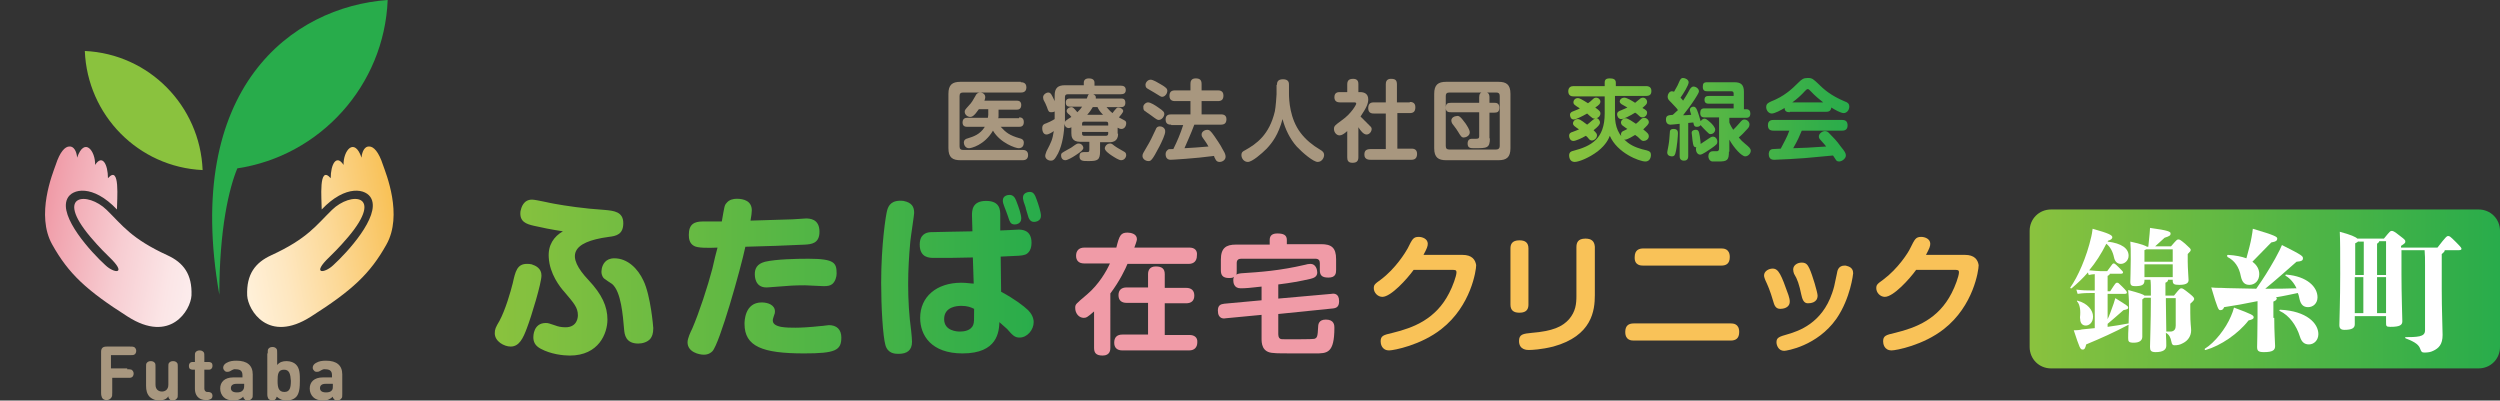<?xml version="1.0" encoding="utf-8"?>
<!-- Generator: Adobe Illustrator 28.1.0, SVG Export Plug-In . SVG Version: 6.00 Build 0)  -->
<svg version="1.1" id="レイヤー_1" xmlns="http://www.w3.org/2000/svg" xmlns:xlink="http://www.w3.org/1999/xlink" x="0px"
	 y="0px" viewBox="0 0 583.6 93.5" style="enable-background:new 0 0 583.6 93.5;" xml:space="preserve">
<rect x="0" y="0" width="583.6" height="93.5" fill="#333333" stroke="none"/>
<style type="text/css">
	.st0{fill:url(#SVGID_00000143581493212267220120000008743839323666351502_);}
	.st1{fill:#F09BA7;}
	.st2{fill:#F9C258;}
	.st3{fill:#A8977F;}
	.st4{fill:url(#SVGID_00000013188314152315137130000004758511705009246101_);}
	.st5{fill:#8AC23E;}
	.st6{fill:#28AC4B;}
	
		.st7{clip-path:url(#SVGID_00000152980505056252024150000010736852848737130130_);fill:url(#SVGID_00000041264946461068233950000009534803917329271714_);}
	
		.st8{clip-path:url(#SVGID_00000090266495490120738780000011726321538336589220_);fill:url(#SVGID_00000160189215645794077860000010753052976406803092_);}
	.st9{fill:url(#SVGID_00000041281069683869327410000011077702300532547968_);}
	.st10{display:none;}
	.st11{display:inline;fill:#FFFFFF;stroke:#FFFFFF;stroke-miterlimit:10;}
	.st12{fill:#FFFFFF;}
</style>
<linearGradient id="SVGID_00000183929764342563023830000015278792339853362057_" gradientUnits="userSpaceOnUse" x1="115.533" y1="63.912" x2="243.024" y2="63.912">
	<stop  offset="0" style="stop-color:#8AC23E"/>
	<stop  offset="1" style="stop-color:#28AC4B"/>
</linearGradient>
<path style="fill:url(#SVGID_00000183929764342563023830000015278792339853362057_);" d="M126.4,64.3c0,1.8-2.3,9.4-3.4,12.3
	c-0.9,2.4-1.8,4.3-3.8,4.3c-1.5,0-3.7-1.2-3.7-3.1c0-0.9,0.2-1.4,1.1-2.9c1.4-2.6,2.6-6.8,3.1-8.8c0.6-2.7,1-4.5,3.3-4.5
	c0.3,0,0.7,0,1.1,0.1C125,62,126.4,62.6,126.4,64.3 M150.2,65.5c-1.3-2.8-3.7-5.2-6.8-5.2c-2.1,0-2.7,1.5-2.9,2.3
	c0,0.2-0.1,0.5-0.1,0.8c0,0.9,0.4,1.4,0.6,1.6c0.2,0.2,1.6,1.1,1.9,1.3c2.1,1.8,2.5,7.3,2.8,10.7c0.1,1,0.3,3.2,3.3,3.2
	c0.9,0,2.1-0.3,2.8-1.1c0.4-0.5,0.7-1.2,0.7-2.5C152.5,76.4,151.9,69,150.2,65.5 M142.1,55.3c1.8-0.2,3.4-0.6,3.4-3.2
	c0-2.7-2.2-2.9-4.4-3.1c-4.8-0.3-9.3-1-11.5-1.4c-0.8-0.1-4.5-1-5.4-1c-2,0-2.5,1.8-2.7,2.7c-0.3,2.5,1.4,3,3.1,3.4
	c1.7,0.4,4.2,0.9,6.8,1.3c-2.1,1.2-3.5,3.2-3.3,6.1c0.2,3.8,2.6,6.9,3.7,8.1c2.2,2.6,3.1,3.6,3.1,5.4c0,0.4-0.1,2.8-2.9,2.8
	c-1,0-1.8-0.2-2.3-0.4c-1.5-0.5-1.7-0.6-2.3-0.6c-2.9,0-2.9,3.1-2.9,3.3c0,1.1,0.4,2,1.7,2.7c2.4,1.3,5.3,1.6,6.8,1.6
	c6.8,0,8.8-5.2,8.8-8.4c0-3.1-1.3-5.9-4.4-9.2C132.1,59.8,133.2,56.5,142.1,55.3 M169.6,47.4c0.6-0.8,1.6-1,2.4-1
	c1.6,0,3.5,0.5,3.5,2.7c0,0.6-0.1,1.2-0.3,2.4c3.3-0.1,7.2-0.2,9.8-0.3c0.5,0,2.7-0.2,3.1-0.2c0.8,0,3.2,0,3.2,3.1
	c0,2.8-2,2.9-3.3,3c-4.2,0.2-9.4,0.4-14,0.5c-1.1,5.2-6,22.6-7.7,24.4c-0.3,0.3-0.9,0.8-2,0.8c-1.1,0-3.8-0.6-3.8-2.9
	c0-0.9,0.7-2.4,1.1-3.2c1.6-3.7,3.6-9.8,4.7-14c0.4-1.8,0.9-3.9,1.2-4.9c-2.3,0.1-4.7,0.1-5.5-0.4c-1.1-0.6-1.2-1.8-1.2-2.6
	c0-2.5,1.3-3.1,3.3-3.1h4.4C169.1,48.3,169.1,47.9,169.6,47.4 M187.7,82.5c-9.7,0-13.9-1.6-13.9-6.9c0-0.5,0-5,4-5
	c1.5,0,3.1,0.6,3.1,2.1c0,0.4-0.1,0.7-0.2,0.9c-0.2,0.7-0.3,0.8-0.3,1.2c0,0.7,0.5,1.2,1.9,1.5c1.1,0.2,2.5,0.2,3.4,0.2
	c1.1,0,3.3-0.1,6-0.4c0.5,0,1.4-0.2,1.8-0.2c1.8,0,2.9,1,2.9,2.9C196.4,81.8,195,82.5,187.7,82.5 M194.3,66.3
	c-0.5,0.4-1.1,0.5-2,0.5c-0.7,0-3.8-0.2-4.4-0.2c-2.6,0-3.7,0.1-7.5,0.4c-0.2,0-0.9,0.1-1.5,0.1c-2.7,0-2.7-2.7-2.7-3.1
	c0-1.3,0.5-2.4,2.4-2.9c2.6-0.6,7.3-0.7,10.1-0.7c6.2,0,6.6,1,6.6,3.5C195.3,64.6,195,65.7,194.3,66.3 M213.4,49.7
	c0,0.5-0.8,5.6-0.9,6.7c-0.3,3.3-0.5,6.6-0.5,9.9c0,3.6,0.2,7.3,0.7,10.9c0.1,0.9,0.2,2.1,0.2,2.6c0,2-1.2,2.8-3.1,2.8
	c-0.8,0-2.5,0-3.1-2c-0.6-2.1-1-8.8-1-14.6c0-8.9,1.1-15.9,1.4-16.9c0.3-1.1,1-2.5,3.8-2.2C212.9,47.3,213.4,48.3,213.4,49.7
	 M226.9,50.3c0-1.1,0-3.4,3.3-3.4c3.3,0,3.3,2.2,3.3,3.4l0,3.5c0.7,0,4-0.2,4.2-0.2c0.8,0,3.1,0,3.1,3.1c0,2-1.1,2.7-1.7,2.8
	c-0.7,0.2-0.9,0.2-5.5,0.4l0.1,8.2c3.3,1.8,5.1,3.2,6.3,4.3c0.8,0.8,1.3,1.8,1.3,2.8c0,1.8-1.5,3.6-3.3,3.6c-1.1,0-1.6-0.5-2.9-2
	c-0.2-0.2-1.6-1.4-1.8-1.6c-0.1,2.2-0.4,7.3-8.6,7.3c-7.3,0-9.9-4.2-9.9-8.3c0-4.9,3.8-8.2,9.6-8.2c1.3,0,2.2,0.2,2.9,0.2l-0.2-6.1
	c-2.8,0.1-6.3,0.1-9.1,0.1c-1,0-3.3,0-3.3-3.1c0-2.4,1.5-2.8,2.4-2.9c0.5,0,8.1-0.2,9.9-0.2L226.9,50.3z M224.4,71.4
	c-1,0-4,0.2-4,3.1c0,2.8,3.1,2.9,3.7,2.9c0.9,0,2.6-0.2,3.1-1.6c0.2-0.6,0.2-0.9,0.2-3.7C226.6,71.7,225.8,71.4,224.4,71.4
	 M234.2,47.5c-0.1-0.3-0.1-0.6-0.1-0.7c0-1.1,1.1-1.3,1.6-1.3c0.7,0,1.2,0.5,1.5,1.3c0.7,1.8,1.2,3.3,1.2,4.2c0,1.3-1.3,1.4-1.5,1.4
	c-0.6,0-1-0.2-1.3-1c-0.1-0.3-0.6-1.8-0.7-2C234.8,49.1,234.3,47.9,234.2,47.5 M238.9,46.8c-0.1-0.3-0.1-0.6-0.1-0.7
	c0-1.1,1.2-1.3,1.6-1.3c0.9,0,1.2,0.7,1.6,1.8c0.4,1.1,1,2.9,1,3.8c0,1.3-1.4,1.4-1.6,1.4c-0.4,0-0.9-0.1-1.3-1
	c-0.1-0.3-0.5-1.7-0.6-2C239.5,48.4,238.9,47.1,238.9,46.8"/>
<g>
	<g>
		<path class="st1" d="M277.7,57.8h-12.9c0.6-1.6,0.6-1.8,0.6-2c0-1.2-1.4-1.5-2.2-1.5c-1.6,0-1.9,0.7-2.6,3.5h-7.5
			c-1.2,0-1.9,0.7-1.9,1.9c0,1.1,0.6,1.8,1.9,1.8h6c-0.8,1.8-2.6,4.9-5.3,7.2c-2.7,2.3-2.8,2.3-2.8,3.2c0,1.3,0.9,2.3,2,2.3
			c0.6,0,0.9-0.2,2.4-1.5v8.5c0,1.1,0.4,1.8,2,1.8c1.8,0,1.8-1.4,1.8-1.8V68.5c2.2-2.9,3.6-5.9,4-6.9h14.3c1.2,0,1.9-0.7,1.9-1.9
			C279.6,58.4,278.8,57.8,277.7,57.8z"/>
		<path class="st1" d="M277.7,78.2h-5.8v-7.4h5c1.2,0,1.9-0.6,1.9-1.8c0-1.2-0.7-1.8-1.9-1.8h-5V64c0-1.3-0.7-1.8-2.1-1.8
			c-1.4,0-1.8,0.9-1.8,1.8v3.1h-5c-1.2,0-1.9,0.6-1.9,1.8c0,1.3,0.8,1.8,1.9,1.8h5v7.4h-6c-1.2,0-1.9,0.6-1.9,1.9
			c0,1.2,0.7,1.8,1.9,1.8h15.6c1.2,0,1.9-0.7,1.9-1.9C279.6,78.7,278.7,78.2,277.7,78.2z"/>
		<path class="st1" d="M311.2,72c0.8-0.1,1.4-0.4,1.4-1.7c0-1.9-1.3-1.8-1.8-1.7l-12.4,1.1v-3.3c3.2-0.4,4.8-0.7,7.5-1.3
			c0.8-0.2,1.6-0.5,1.6-1.5c0-0.6-0.3-2-1.6-2c-0.4,0-0.9,0.1-1.2,0.2c-6,1.4-10.4,1.7-15,2c-0.2,0-0.7,0.1-1.1,0.3
			c0.1-0.2,0.1-0.4,0.1-1v-1.7c0-0.7,0.4-1,1-1h17.4c0.7,0,1,0.4,1,1V63c0,1.2,0.4,1.8,2,1.8c1.7,0,1.8-1,1.8-1.8v-2.5
			c0-2.7-1.1-3.5-3.5-3.5h-8V56c0-1.2-0.9-1.5-2.2-1.5c-1.1,0-1.8,0.4-1.8,1.5v1.1h-7.9c-2.3,0-3.5,0.8-3.5,3.5v2.5
			c0,1.1,0.4,1.8,1.9,1.8c0.7,0,1-0.1,1.2-0.3c-0.2,0.3-0.2,0.6-0.2,0.8c0,0.5,0.1,1.9,1.7,1.9c1.2,0,2.3-0.1,4.9-0.4v3.2l-8.7,0.8
			c-0.9,0.1-1.5,0.4-1.5,1.6c0,2,1.4,1.9,1.8,1.8l8.4-0.8V79c0,1,0,3.3,2.8,3.4c0.8,0.1,1.5,0.1,9.7,0.1c2.8,0,4.5,0,4.5-6
			c0-0.5,0-1.9-2-1.9c-1.7,0-1.8,1.2-1.8,1.8c-0.1,2.1-0.2,2.5-0.9,2.7c-0.3,0.1-4.5,0.1-5.4,0.1c-2.2,0-2.3,0-2.5-0.1
			c-0.2-0.1-0.5-0.3-0.5-1.1v-4.7L311.2,72z"/>
	</g>
	<g>
		<path class="st2" d="M341.4,59.5h-9.1c0.8-1.5,1-2,1-2.6c0-1.1-1.2-1.6-2.1-1.6c-1.3,0-1.5,0.5-2.6,2.7c-0.5,0.9-2.8,4.7-6.3,7.3
			c-1.4,1-1.6,1.2-1.6,2c0,1,0.9,2,2,2c2,0,5.8-4.2,7.3-6.3h8.9c0.8,0,1.1,0,1.1,0.6c0,0.8-0.9,3.3-1.7,4.8
			c-3.1,6.1-8.3,8.1-13.2,9.3c-2.2,0.5-2.8,0.7-2.8,2c0,0.5,0.2,2.1,2,2.1c1,0,7.4-1.2,12.2-5c6.9-5.4,8.1-13.7,8.1-14.9
			C344.4,60.6,343.6,59.5,341.4,59.5z"/>
		<path class="st2" d="M356.8,71.1V58c0-1.4-0.8-1.9-2.1-1.9c-1.8,0-2.1,1-2.1,1.9v13.1c0,1.4,0.8,1.9,2.1,1.9
			C356.5,73,356.8,72,356.8,71.1z"/>
		<path class="st2" d="M370.1,55.7c-1.8,0-2.1,1-2.1,2v11.4c0,1.9-0.2,3.6-1.7,5.4c-1.6,1.8-3.9,2.8-8.7,3.2c-2,0.2-3,0.3-3,1.9
			c0,2.1,1.9,2.1,2.3,2.1c0.7,0,2.9-0.1,5.7-0.8c9.1-2.5,9.7-8.5,9.7-12V57.6C372.2,56.2,371.4,55.7,370.1,55.7z"/>
		<path class="st2" d="M383.6,62h18.2c1.1,0,2-0.4,2-2c0-2-1.5-2-2-2h-18.2c-0.9,0-2,0.3-2,2C381.5,62,383.1,62,383.6,62z"/>
		<path class="st2" d="M404,75.5h-22.6c-1.2,0-2,0.5-2,2c0,2,1.5,2,2,2H404c1.2,0,2-0.5,2-2C406,75.5,404.5,75.5,404,75.5z"/>
		<path class="st2" d="M420.5,68.8c0.2,0.9,0.5,2,1.5,2c0.6,0,2.3-0.1,2.3-1.8c0-0.7-1.2-4.8-1.9-6.3c-0.4-0.8-0.7-1.4-1.8-1.4
			c-1,0-2,0.6-2,1.6c0,0.4,0.1,0.7,0.2,1C419.6,65.2,420,66.4,420.5,68.8z"/>
		<path class="st2" d="M431.2,62.1c-0.2-0.1-0.4-0.1-0.6-0.1c-1.4,0-1.7,1.1-1.8,1.9c-0.6,3-0.7,3.3-1.1,4.5
			c-2.4,7.1-7.9,8.9-10.3,9.6c-2.1,0.6-2.7,0.8-2.7,1.9c0,0.6,0.4,2,1.8,2c0.5,0,7.7-1.1,12.2-7.5c3.3-4.8,3.9-10.5,3.9-10.6
			C432.6,63.2,432.4,62.4,431.2,62.1z"/>
		<path class="st2" d="M417.8,70.4c0-0.5-0.1-0.8-0.3-1.5c-1.7-4.8-2.3-6.2-3.7-6.2c-0.9,0-2,0.6-2,1.6c0,0.4,0.2,0.8,0.3,1.1
			c0.6,1.3,1.1,2.4,1.8,4.8c0.3,1.1,0.6,1.9,1.7,1.9C416.2,72.1,417.8,71.9,417.8,70.4z"/>
		<path class="st2" d="M458.7,59.5h-9.1c0.8-1.5,1-2,1-2.6c0-1.1-1.2-1.6-2.1-1.6c-1.3,0-1.5,0.5-2.6,2.7c-0.4,0.9-2.8,4.7-6.3,7.3
			c-1.4,1-1.6,1.2-1.6,2c0,1,0.9,2,2,2c2,0,5.8-4.2,7.3-6.3h8.9c0.8,0,1.1,0,1.1,0.6c0,0.8-0.9,3.3-1.7,4.8
			c-3.1,6.1-8.3,8.1-13.2,9.3c-2.2,0.5-2.8,0.7-2.8,2c0,0.5,0.2,2.1,2,2.1c1,0,7.4-1.2,12.2-5c6.9-5.4,8.1-13.7,8.1-14.9
			C461.7,60.6,460.9,59.5,458.7,59.5z"/>
	</g>
</g>
<g>
	<g>
		<path class="st3" d="M238.3,19.2c0.3,0,1.3,0,1.3,1.2c0,1.2-1,1.2-1.3,1.2h-13.5c-0.5,0-0.8,0.2-0.8,0.8v11.8
			c0,0.6,0.3,0.8,0.8,0.8h13.9c0.3,0,1.3,0,1.3,1.2c0,1.2-1,1.2-1.3,1.2h-14.5c-1.8,0-2.8-0.6-2.8-2.8V21.9c0-2.1,0.9-2.8,2.8-2.8
			H238.3z M237.9,27.4c0.3,0,1.1,0,1.1,1.1c0,1.1-0.8,1.1-1.1,1.1h-4.3c1.2,1.3,2,2,4.5,2.7c0.4,0.1,0.9,0.3,0.9,1
			c0,0.5-0.2,1.3-1.2,1.3c-0.7,0-4.3-1.2-6-4.1c-2,3.4-5.1,4.1-5.6,4.1c-0.9,0-1.2-0.9-1.2-1.3c0-0.7,0.5-0.9,0.9-1
			c1.3-0.4,2.9-0.9,4-2.7h-4.1c-0.3,0-1.1,0-1.1-1c0-1,0.7-1.1,1.1-1.1h4.8c0,0,0.1-0.5,0.1-0.7v-1.3h-2.2c-1.1,1.6-1.6,1.8-2,1.8
			c-0.6,0-1.3-0.5-1.3-1.2c0-0.4,0.1-0.5,1-1.5c0.6-0.6,1-1.3,1.5-2.2c0.2-0.5,0.6-0.8,1.1-0.8c0.5,0,1.2,0.3,1.2,1.1
			c0,0.3-0.1,0.5-0.2,0.8h7.5c0.3,0,1.1,0,1.1,1c0,1.1-0.8,1.1-1.1,1.1h-4.2v1.3c0,0.3,0,0.6-0.1,0.7H237.9z"/>
		<path class="st3" d="M261,31.2c0,0.4,0,1-0.5,1.5c-0.5,0.5-1.2,0.5-1.6,0.5h-2.1v2.1c0,2.1-0.6,2.3-2.7,2.3c-1.3,0-2.1,0-2.1-1.1
			c0-0.7,0.3-1,1-1c0.1,0,0.8,0,0.8,0c0.4,0,0.5-0.1,0.5-0.6v-1.8h-2.2c-1.9,0-2-1.3-2-2v-1.4c-0.1,0.1-0.4,0.2-0.6,0.2
			c-0.6,0-1-0.5-1-1.1c-0.1,2-0.4,4.8-1.5,7c-0.8,1.5-1.1,1.7-1.7,1.7c-0.7,0-1.3-0.5-1.3-1.1c0-0.4,0.2-0.7,0.3-1.1
			c1.1-2.1,1.4-2.7,1.7-4.7c-0.4,0.3-1.2,0.8-1.7,0.8c-0.9,0-1-1.1-1-1.5c0-0.8,0.5-1,0.9-1.1c0.5-0.2,1.2-0.5,2-1V26
			c-0.1,0.1-0.4,0.2-0.8,0.2c-0.6,0-0.7-0.3-1-1.2c-0.3-0.7-0.4-1-0.8-1.7c0-0.1-0.1-0.3-0.1-0.6c0-0.6,0.7-1.1,1.2-1.1
			c0.6,0,0.8,0.5,1.5,2v-1.3c0-1.8,0.8-2.4,2.4-2.4h4.4v-0.6c0-0.9,0.8-1,1.2-1c0.6,0,1.3,0.2,1.3,1V20h6.1c0.5,0,1.2,0.1,1.2,1
			c0,0.8-0.5,1-1.2,1h-6.4c0.4,0.2,0.7,0.4,0.6,1h5.9c0.4,0,1,0,1,1c0,0.9-0.6,1-1,1h-3.4c0.9,1,1,1.1,1.4,1.4
			c0.1-0.2,0.7-0.9,0.9-1.1c0.2-0.2,0.3-0.2,0.5-0.2c0.5,0,1.1,0.4,1.1,0.8c0,0.4-0.7,1.1-1,1.5c0.2,0.1,1.1,0.6,1.3,0.7
			c0.4,0.2,0.4,0.5,0.4,0.7c0,0.6-0.4,1.3-1.1,1.3c-0.3,0-0.6-0.1-0.9-0.3V31.2z M251,36.3c-0.6,0.4-1.8,1.1-2.3,1.1
			c-0.8,0-1-0.7-1-1.1c0-0.6,0.2-0.6,1.4-1.3c0.8-0.4,1.1-0.6,1.9-1.2c0.3-0.2,0.5-0.3,0.8-0.3c0.6,0,1.1,0.5,1.1,1.1
			C252.8,35,252.4,35.4,251,36.3z M248.5,28.7c0.1-0.3,0.3-0.6,0.4-0.6c0.3-0.2,0.8-0.6,1.2-0.8c-0.2-0.3-0.5-0.6-0.8-0.8
			c-0.2-0.2-0.3-0.4-0.3-0.6c0-0.5,0.6-0.9,1.1-0.9c0.3,0,0.5,0.1,1.4,1.2c0.4-0.4,0.8-0.8,1.1-1.3h-2.8c-0.6,0-1-0.2-1-1
			c0-0.8,0.6-0.9,1-0.9h3.9c0.3-0.8,0.3-0.8,0.5-1h-4.9c-0.5,0-0.7,0.2-0.7,0.7V28.7z M252.6,29.3h6.1v-0.4c0-0.3-0.1-0.5-0.5-0.5
			h-5.1c-0.4,0-0.5,0.2-0.5,0.5V29.3z M252.6,30.8v0.4c0,0.3,0.1,0.5,0.5,0.5h5.1c0.4,0,0.5-0.3,0.5-0.5v-0.4H252.6z M257.5,26.8
			c-0.9-0.9-1.1-1.4-1.3-1.8h-1.1c-0.3,0.5-0.6,1-1.3,1.8H257.5z M259.1,33.5c0.3,0,0.4,0,1,0.5c0.8,0.6,1.5,0.9,2.3,1.4
			c0.2,0.1,0.5,0.3,0.5,0.8c0,0.5-0.4,1.2-1.2,1.2c-0.5,0-1.6-0.7-2.2-1.1c-0.6-0.4-1.6-1.1-1.6-1.7C258,33.9,258.6,33.5,259.1,33.5
			z"/>
		<path class="st3" d="M270.7,34.1c-1.8,3.5-2.1,3.5-2.6,3.5c-0.7,0-1.4-0.5-1.4-1.2c0-0.5,0.2-0.7,1-2.1c0.8-1.3,1.4-2.6,2.1-4.1
			c0.1-0.3,0.3-0.7,1-0.7c0.5,0,1.2,0.4,1.2,1.1C272.1,31.3,271.1,33.3,270.7,34.1z M268,23.9c0.6,0,1.7,0.7,2.4,1.2
			c1.2,0.8,1.4,1.1,1.4,1.5c0,0.6-0.6,1.4-1.3,1.4c-0.3,0-0.5-0.1-1.7-1c-0.2-0.2-1.2-0.8-1.4-1c-0.4-0.2-0.5-0.4-0.5-1
			C266.8,24.6,267.4,23.9,268,23.9z M268.6,18.6c0.6,0,1.7,0.7,2.4,1.1c1.2,0.7,1.5,1,1.5,1.5c0,0.7-0.6,1.4-1.2,1.4
			c-0.3,0-0.4-0.1-1.7-0.9c-0.3-0.2-1.5-0.9-1.7-1c-0.2-0.1-0.5-0.3-0.5-0.9C267.4,19.3,267.9,18.6,268.6,18.6z M273.4,29.1
			c-0.4,0-1.3,0-1.3-1.2c0-1,0.6-1.2,1.3-1.2h4.5v-3.1h-3.6c-0.3,0-1.3,0-1.3-1.2c0-0.9,0.4-1.3,1.3-1.3h3.6v-1.5
			c0-0.5,0.1-1.3,1.2-1.3c0.9,0,1.4,0.3,1.4,1.3v1.5h3.8c0.3,0,1.3,0,1.3,1.2c0,1-0.5,1.3-1.3,1.3h-3.8v3.1h4.5c0.3,0,1.3,0,1.3,1.1
			c0,0.9-0.4,1.3-1.3,1.3h-6.2c-0.8,2.2-1.9,4.5-2.3,5.5c2.3-0.1,2.9-0.2,5.6-0.4c-0.4-0.7-0.5-0.9-1.3-2c-0.3-0.4-0.3-0.6-0.3-0.8
			c0-0.7,0.8-1.1,1.3-1.1c0.5,0,0.8,0.2,1.7,1.5c0.5,0.8,1.3,1.8,2,3.2c0.5,0.8,0.6,1.2,0.6,1.6c0,0.7-0.7,1.2-1.4,1.2
			c-0.7,0-0.9-0.5-1-0.7c-0.1-0.1-0.3-0.6-0.3-0.7c-4.4,0.6-9.9,0.9-10.1,0.9c-0.2,0-1.2,0-1.2-1.3c0-0.5,0.2-0.8,0.6-1.1
			c0.2-0.1,0.3-0.1,1.2-0.1c0.9-1.8,1.7-3.7,2.3-5.6H273.4z"/>
		<path class="st3" d="M298.1,19.8c0-0.4,0-1.3,1.4-1.3c1.4,0,1.4,0.9,1.4,1.3v2c0,1.6,0.2,5.9,2.7,9.2c1.2,1.6,2.8,2.9,4.5,3.9
			c0.5,0.3,1,0.6,1,1.3c0,0.6-0.5,1.6-1.5,1.6c-1,0-3.5-2.1-4.9-3.6c-1.6-1.8-2.7-4.1-3.3-6.4c-1,3.7-2.4,5.5-3.7,6.9
			c-1.2,1.2-3.4,3.1-4.4,3.1c-0.9,0-1.5-0.8-1.5-1.6c0-0.7,0.4-0.9,0.8-1.1c2.7-1.5,5.7-3.6,7-9.1c0.2-0.9,0.4-3.7,0.4-4V19.8z"/>
		<path class="st3" d="M317.5,21.5c1,0,1.9,0.4,1.9,1.7c0,0.9-0.3,1.8-1.8,4c0.5,0.5,0.9,0.9,1.6,1.6c0.8,0.8,1,0.9,1,1.3
			c0,0.6-0.5,1.3-1.2,1.3c-0.7,0-1.4-0.9-1.9-1.7v7c0,1-0.5,1.3-1.4,1.3c-1.1,0-1.2-0.7-1.2-1.3v-6.1c-0.8,0.7-1.3,1-1.8,1
			c-0.7,0-1.3-0.7-1.3-1.5c0-0.7,0.3-0.9,1.8-2c2.3-1.6,3.4-3.7,3.4-3.9c0-0.3-0.3-0.3-0.5-0.3h-3.3c-0.6,0-1.3-0.2-1.3-1.2
			c0-1.2,0.9-1.2,1.3-1.2h1.7v-1.8c0-0.9,0.4-1.3,1.4-1.3c1.2,0,1.2,0.9,1.2,1.3v1.8H317.5z M329.1,23.8c0.3,0,1.3,0,1.3,1.2
			c0,1-0.4,1.4-1.3,1.4h-2.9v8.3h3.3c0.3,0,1.3,0,1.3,1.2c0,0.9-0.4,1.4-1.3,1.4H320c-0.4,0-1.5,0-1.5-1.2c0-1,0.5-1.3,1.5-1.3h3.5
			v-8.3h-2.8c-0.3,0-1.3,0-1.3-1.2c0-1,0.4-1.4,1.3-1.4h2.8v-4.2c0-0.5,0.1-1.3,1.2-1.3c1,0,1.4,0.3,1.4,1.3v4.2H329.1z"/>
		<path class="st3" d="M352.6,34.6c0,2.1-0.9,2.8-2.8,2.8h-12.2c-1.8,0-2.8-0.6-2.8-2.8V21.9c0-2.1,0.9-2.8,2.8-2.8h12.2
			c1.8,0,2.8,0.6,2.8,2.8V34.6z M350.1,22.4c0-0.6-0.3-0.8-0.8-0.8h-11c-0.6,0-0.8,0.3-0.8,0.8v11.7c0,0.6,0.3,0.8,0.8,0.8h11
			c0.5,0,0.8-0.3,0.8-0.8V22.4z M347.8,32.3c0,2.3-0.7,2.3-3.6,2.3c-0.9,0-1.6,0-1.6-1.1c0-1.1,0.8-1.1,1-1.1c0.2,0,0.9,0,1,0
			c0.7,0,0.7-0.3,0.7-0.7v-5.5h-6.6c-0.4,0-1.2,0-1.2-1c0-1,0.4-1.2,1.2-1.2h6.6v-1.3c0-0.8,0.3-1.2,1.1-1.2c0.8,0,1.3,0.2,1.3,1.2
			v1.3h1.1c0.4,0,1.2,0,1.2,1.1c0,1-0.4,1.2-1.2,1.2h-1.1V32.3z M342.1,28.8c0.4,0.6,1,1.5,1,2.1c0,0.8-0.9,1.2-1.4,1.2
			c-0.5,0-0.7-0.3-1.3-1.3c-0.3-0.5-0.5-0.8-1.2-1.7c-0.2-0.2-0.4-0.6-0.4-1c0-0.6,0.7-1,1.2-1C340.5,27,340.8,27,342.1,28.8z"/>
	</g>
	
		<linearGradient id="SVGID_00000155865742041804477160000012843463531235283856_" gradientUnits="userSpaceOnUse" x1="365.965" y1="28.048" x2="431.785" y2="28.048">
		<stop  offset="0" style="stop-color:#8AC23E"/>
		<stop  offset="1" style="stop-color:#28AC4B"/>
	</linearGradient>
	<path style="fill:url(#SVGID_00000155865742041804477160000012843463531235283856_);" d="M384.2,20.1c0.3,0,1.3,0,1.3,1.1
		c0,0.8-0.3,1.2-1.3,1.2H377v4.5c0,2.7,0.8,4.7,3,6.4c1.3,1,3,1.5,4.4,1.8c0.7,0.2,1,0.4,1,1.1c0,0.4-0.2,1.5-1.3,1.5
		c-1.4,0-6.6-2-8.3-6c-0.3,0.7-0.8,2-2.8,3.6c-2.1,1.6-4.5,2.5-5.4,2.5c-1.2,0-1.3-1.2-1.3-1.5c0-0.8,0.5-1,1-1.1
		c4.2-1.1,7.3-2.8,7.3-8.7v-4h-7.3c-0.4,0-1.2-0.1-1.2-1.2c0-0.9,0.6-1.2,1.2-1.2h7.3v-0.8c0-0.7,0.3-1,1.2-1c0.8,0,1.4,0.2,1.4,1
		v0.8H384.2z M373.5,28.6c0,0.5-0.5,1-1.5,1.8c0.6,0.6,0.8,0.8,0.8,1.2c0,0.7-0.7,1.2-1.2,1.2c-0.3,0-0.6-0.2-0.8-0.5
		c-0.1-0.1-0.2-0.3-0.6-0.6c-1,0.6-2.4,1.2-2.9,1.2c-0.8,0-1-0.8-1-1.2c0-0.6,0.4-0.8,0.8-0.9c1-0.4,1.1-0.4,1.5-0.6
		c-0.2-0.1-1-0.7-1.1-0.8c-0.1-0.1-0.3-0.3-0.3-0.6c0-0.5,0.5-1,1.1-1c0.3,0,0.5,0,2.2,1.3c0.3-0.2,0.6-0.5,1.2-1
		c0.2-0.1,0.3-0.3,0.7-0.4c-0.2,0-0.4,0-0.6-0.1c-0.2-0.1-1.1-0.9-1.3-1.1c-1.2,0.7-2.7,1.4-3.1,1.4c-0.7,0-0.9-0.7-0.9-1.1
		c0-0.5,0.4-0.7,0.7-0.8c1.2-0.5,1.3-0.5,1.6-0.7c-1.3-0.8-1.5-1-1.5-1.4c0-0.6,0.5-1,1-1c0.3,0,0.5,0.1,0.9,0.3
		c0.4,0.2,1,0.6,1.5,0.9c0.2-0.1,0.8-0.6,1.2-1c0.2-0.2,0.4-0.3,0.7-0.3c0.6,0,1,0.5,1,0.9c0,0.5-0.3,0.8-1.2,1.4
		c1.1,0.8,1.2,1,1.2,1.4c0,0.5-0.4,1-1,1.1C373,27.5,373.5,28.1,373.5,28.6z M384.5,26.3c0,0.6-0.5,1.1-1.1,1.1
		c-0.3,0-0.5-0.1-0.7-0.3c-0.6-0.6-0.7-0.6-1-0.8c-1.1,0.7-2.7,1.5-3.2,1.5c-0.8,0-1-0.8-1-1.1c0-0.6,0.5-0.8,0.8-0.9
		c0.9-0.4,1-0.4,1.6-0.7c-0.2-0.1-1.2-0.7-1.4-0.8c-0.1-0.1-0.4-0.3-0.4-0.6c0-0.4,0.4-0.9,1.1-0.9c0.6,0,1.9,0.8,2.5,1.2
		c0.3-0.2,0.3-0.3,1.1-0.9c0.2-0.2,0.5-0.3,0.7-0.3c0.6,0,1,0.5,1,1s-0.3,0.7-1.1,1.4C384.3,25.7,384.5,25.9,384.5,26.3z
		 M383.1,27.8c0.2-0.2,0.5-0.3,0.7-0.3c0.6,0,1.1,0.5,1.1,1c0,0.5-0.4,0.8-1.3,1.7c1.1,0.9,1.3,1.1,1.3,1.6c0,0.7-0.7,1.1-1.2,1.1
		c-0.3,0-0.5-0.1-0.8-0.4c-0.6-0.6-0.6-0.6-1.2-1c-0.5,0.3-1.8,1.1-2.3,1.1c-0.6,0-1-0.7-1-1.2c0-0.5,0.3-0.7,0.5-0.8
		c0.2-0.1,0.9-0.4,1-0.5c-0.2-0.1-0.3-0.2-1-0.7c-0.2-0.1-0.5-0.4-0.5-0.8c0-0.5,0.5-1,1.1-1c0.5,0,1.8,0.9,2.4,1.3
		C382.3,28.6,382.4,28.5,383.1,27.8z M391.7,25.7c-0.3-0.5-0.7-0.8-1.5-1.7c-0.8-0.8-0.9-0.9-0.9-1.5c0-0.5,0.4-1.2,1-1.2
		c0.2,0,0.3,0.1,0.5,0.1c0.3-0.6,0.8-1.3,1.1-2.1c0.3-0.7,0.5-1.1,1-1.1c0.5,0,1.3,0.4,1.3,1c0,0.7-1.2,2.6-1.9,3.6
		c0.3,0.3,0.4,0.4,0.6,0.7c0.6-1,0.7-1,1.6-2.7c0.2-0.3,0.5-0.6,0.8-0.6c0.6,0,1.3,0.5,1.3,1.1c0,0.4-0.7,1.4-1,1.9
		c-1.1,1.7-1.8,2.5-2.7,3.7c0.4,0,0.6,0,1.9-0.1c-0.3-0.9-0.3-1-0.3-1.2c0-0.5,0.5-0.7,0.8-0.7c0.5,0,0.7,0.4,0.9,0.9
		c0.3,0.7,0.7,2.2,0.8,2.5c0.4-0.6,0.8-0.6,0.9-0.6c0.3,0,0.5,0.1,1.5,1c0.3,0.3,1,1,1,1.6c0,0.4-0.4,1-1.1,1c-0.3,0-0.4-0.1-1-0.7
		c-0.2-0.2-1.1-1.1-1.3-1.4c-0.2,0.3-0.5,0.4-0.9,0.4c-0.6,0-0.7-0.4-0.8-1c-0.2,0-0.3,0-1.2,0.1v7.7c0,0.3,0,1.1-1,1.1
		s-1-0.8-1-1.1v-7.5c-1.2,0.1-1.6,0.2-2.1,0.2c-0.6,0-1.1-0.3-1.1-1.2c0-1,0.6-1,1.6-1.1L391.7,25.7z M391.7,31.2
		c0,0.4-0.2,3.2-0.6,4.6c-0.1,0.3-0.2,0.7-0.8,0.7c-0.1,0-1.1,0-1.1-0.9c0-0.3,0.3-1.5,0.3-1.7c0.2-1.1,0.2-1.8,0.3-2.9
		c0-0.5,0.1-0.9,0.9-0.9C391.7,30.1,391.7,30.8,391.7,31.2z M398.8,32.4c0.7-0.5,0.9-0.5,1.1-0.5c0.6,0,1,0.6,1,1.2
		c0,0.5-0.2,0.7-1.5,1.6c-0.6,0.4-2,1.4-2.5,1.4c-0.6,0-1-0.6-1-1.3c0-0.2,0-0.3,0.1-0.4c-0.7-0.1-0.7-0.3-0.9-1.6
		c0-0.3-0.2-1.7-0.2-1.8c0-0.6,0.7-0.7,0.9-0.7c0.7,0,0.8,0.3,1,1.5c0,0.1,0.2,1.3,0.2,1.8C397.6,33.2,398.5,32.6,398.8,32.4z
		 M403.6,35.4c0,2-0.4,2.3-2.4,2.3c-1.3,0-1.4,0-1.5,0c-0.6-0.1-0.9-0.7-0.9-1.2c0-0.5,0.2-1.2,1.1-1.2c0.2,0,0.8,0,0.9,0
		c0.3,0,0.5-0.2,0.5-0.6v-7.3h-3.4c-0.3,0-1,0-1-1c0-0.8,0.3-1.1,1-1.1h6.8v-1.1h-5.8c-0.3,0-1,0-1-0.9c0-0.8,0.5-0.9,1-0.9h5.8
		v-0.6c0-0.2-0.1-0.5-0.5-0.5h-5.7c-0.3,0-1,0-1-1c0-0.8,0.2-1.1,1-1.1h6.4c1.4,0,2.2,0.5,2.2,2.2v4.1h0.6c0.6,0,0.9,0.4,0.9,1
		c0,1-0.7,1-1,1h-3.9v1.1c0.2,0.6,0.7,1.4,0.9,1.7c0.3-0.3,0.9-0.9,1.5-1.6c0.5-0.6,0.7-0.8,1.1-0.8c0.7,0,1.2,0.6,1.2,1.1
		c0,0.4-0.1,0.7-0.5,1.1c-0.8,0.9-1.5,1.6-2,2c0.5,0.6,0.9,1,1.4,1.4c1.1,0.9,1.4,1.2,1.4,1.7c0,0.6-0.6,1.3-1.3,1.3
		c-0.8,0-2.6-1.9-3.7-3.9V35.4z M417.8,26.2c-0.8,0-1.2-0.3-1.2-1c-0.8,0.5-2.3,1.3-3,1.3c-0.7,0-1.3-0.7-1.3-1.5
		c0-0.8,0.5-1,1.1-1.3c3.1-1.2,4.9-2.9,6.4-4.4c0.8-0.8,1.2-1.1,2.2-1.1c1.1,0,1.3,0.3,2.5,1.4c1.1,1.1,2.8,2.7,6.2,4.1
		c0.6,0.2,1,0.5,1,1.2c0,0.8-0.6,1.5-1.3,1.5c-0.7,0-2.1-0.8-2.9-1.3c-0.1,0.9-0.7,1-1.3,1H417.8z M420.6,30.5
		c-0.5,1.2-0.9,2.2-2,4.1c2.9-0.1,3.4-0.1,7.7-0.4c-0.3-0.4-0.4-0.5-1.2-1.4c-0.5-0.5-0.5-0.7-0.5-1c0-0.6,0.8-1.2,1.4-1.2
		c0.3,0,0.7,0.1,1,0.5c0.8,0.8,1.8,1.8,2.7,3.1c1,1.2,1.2,1.6,1.2,2.1c0,0.7-0.9,1.4-1.6,1.4c-0.5,0-0.7-0.3-0.8-0.5
		c-0.1-0.1-0.5-0.8-0.6-0.9c-2.1,0.2-4.4,0.4-6.5,0.6c-1,0.1-6.3,0.4-7.2,0.4c-0.3,0-1.3,0-1.3-1.3c0-0.2,0-1.1,0.9-1.2
		c0.2,0,1.6-0.1,1.9-0.1c0.7-1.4,1.5-2.7,2-4.2H414c-0.9,0-1.3-0.4-1.3-1.3c0-1.2,1-1.2,1.3-1.2H430c0.8,0,1.3,0.3,1.3,1.3
		c0,1.2-1,1.2-1.3,1.2H420.6z M425.6,23.9c-0.6-0.5-1.8-1.4-3-2.7c-0.3-0.3-0.4-0.4-0.6-0.4s-0.3,0.1-0.6,0.4c-0.9,1-1.9,1.9-3,2.7
		H425.6z"/>
</g>
<path class="st5" d="M19.8,11.9c0.6,15,12.5,27.1,27.5,27.8C46.7,24.7,34.8,12.6,19.8,11.9"/>
<path class="st6" d="M90.5,0C68.2,1.6,42.7,20.5,51.2,68.8c0-15.5,2.3-24.9,4.2-29.5C74.7,36.4,89.7,20,90.5,0"/>
<path class="st3" d="M29.7,86.2c0.5,0,0.7,0,1,0.1c0.3,0.2,0.5,0.5,0.5,0.9c0,0.4-0.2,0.8-0.5,0.9c-0.2,0.1-0.4,0.1-1,0.1h-3.5v3.5
	c0,0.6,0,0.8-0.2,1.1c-0.2,0.3-0.6,0.6-1.1,0.6c-0.5,0-0.9-0.2-1.1-0.6c-0.1-0.3-0.2-0.5-0.2-1.1v-9.4c0-0.4,0-0.8,0.3-1.1
	c0.3-0.3,0.8-0.3,1.1-0.3h5.3c0.5,0,0.7,0,1,0.1c0.3,0.2,0.5,0.5,0.5,0.9c0,0.4-0.2,0.8-0.5,0.9c-0.2,0.1-0.4,0.1-1,0.1h-4.4v3.1
	H29.7z"/>
<path class="st3" d="M37.2,93.5c-0.9,0-1.6-0.3-2.2-0.8c-0.7-0.7-0.9-1.6-0.9-2.6v-4.3c0-0.6,0-0.8,0.1-1c0.2-0.3,0.5-0.5,1-0.5
	c0.5,0,0.8,0.2,1,0.5c0.1,0.2,0.1,0.5,0.1,1v4c0,1.2,0.8,1.6,1.5,1.6c0.7,0,1.5-0.4,1.5-1.6v-4c0-0.6,0-0.8,0.1-1
	c0.2-0.3,0.5-0.5,1-0.5c0.5,0,0.8,0.2,1,0.5c0.1,0.2,0.1,0.5,0.1,1V92c0,0.6,0,0.8-0.2,1c-0.2,0.3-0.6,0.5-1,0.5
	c-0.3,0-0.6-0.1-0.7-0.3c-0.2-0.2-0.3-0.4-0.3-0.7C38.9,93.2,38,93.5,37.2,93.5"/>
<path class="st3" d="M45.5,86.3h-0.2c-0.4,0-0.6,0-0.8-0.1c-0.3-0.1-0.4-0.4-0.4-0.8c0-0.3,0.1-0.6,0.4-0.8c0.2-0.1,0.3-0.1,0.8-0.1
	h0.2v-1.2c0-0.6,0-0.8,0.1-1c0.2-0.3,0.5-0.5,1-0.5c0.5,0,0.8,0.2,1,0.5c0.1,0.2,0.1,0.5,0.1,1v1.2h0.7c0.4,0,0.6,0,0.8,0.1
	c0.3,0.1,0.4,0.4,0.4,0.8c0,0.3-0.1,0.6-0.4,0.8c-0.2,0.1-0.3,0.1-0.8,0.1h-0.7v4.4c0,0.4,0.2,0.8,0.7,0.8c0.3,0,0.5,0,0.7,0.1
	c0.3,0.1,0.5,0.4,0.5,0.8c0,0.4-0.2,0.7-0.5,0.8c-0.2,0.1-0.5,0.2-0.9,0.2h-0.1c-1.9,0-2.6-1.3-2.6-2.6V86.3z"/>
<path class="st3" d="M53.8,86.6c-0.3,0.2-0.6,0.2-0.8,0.2c-0.2,0-0.5-0.1-0.6-0.3c-0.2-0.2-0.3-0.4-0.3-0.7c0-0.5,0.4-0.9,0.8-1.1
	c0.7-0.4,1.4-0.5,2.3-0.5c2.5,0,3.8,1.1,3.8,3.2V92c0,0.6,0,0.8-0.2,1c-0.2,0.3-0.6,0.5-1,0.5c-0.3,0-0.6-0.1-0.7-0.3
	c-0.2-0.2-0.3-0.3-0.3-0.6c-0.7,0.6-1.2,0.9-2.3,0.9c-1,0-1.8-0.3-2.3-0.8c-0.5-0.5-0.8-1.2-0.8-2c0-1.5,1-2.6,3.1-2.6h2.1v-0.5
	c0-1-0.5-1.4-1.6-1.4C54.7,86.1,54.3,86.3,53.8,86.6 M56.9,89.6h-1.7c-0.9,0-1.3,0.4-1.3,1c0,0.6,0.4,1,1.4,1c0.6,0,1-0.1,1.3-0.4
	c0.3-0.3,0.4-0.6,0.4-1.2V89.6z"/>
<path class="st3" d="M62.5,82.5c0-0.5,0-0.8,0.1-1c0.2-0.3,0.5-0.5,1-0.5c0.5,0,0.8,0.2,1,0.5c0.1,0.2,0.1,0.5,0.1,1v2.7
	c0.6-0.7,1.3-0.9,2.2-0.9c0.9,0,1.7,0.3,2.2,0.8c0.9,0.9,0.9,2.3,0.9,3.8c0,1.5-0.1,3-0.9,3.8c-0.5,0.5-1.3,0.8-2.2,0.8
	c-1,0-1.6-0.3-2.3-0.9c-0.1,0.3-0.2,0.5-0.3,0.6c-0.2,0.2-0.4,0.3-0.7,0.3c-0.4,0-0.8-0.2-1-0.5c-0.1-0.3-0.2-0.4-0.2-1V82.5z
	 M66.3,86.3c-1.4,0-1.5,1.1-1.5,2.6c0,1.5,0.2,2.6,1.6,2.6c1.3,0,1.5-1.1,1.5-2.6C67.8,87.4,67.6,86.3,66.3,86.3"/>
<path class="st3" d="M74.7,86.6c-0.3,0.2-0.6,0.2-0.8,0.2c-0.2,0-0.5-0.1-0.6-0.3c-0.2-0.2-0.3-0.4-0.3-0.7c0-0.5,0.4-0.9,0.8-1.1
	c0.7-0.4,1.4-0.5,2.3-0.5c2.5,0,3.8,1.1,3.8,3.2V92c0,0.6,0,0.8-0.2,1c-0.2,0.3-0.6,0.5-1,0.5c-0.3,0-0.6-0.1-0.7-0.3
	c-0.2-0.2-0.3-0.3-0.3-0.6c-0.7,0.6-1.2,0.9-2.3,0.9c-1,0-1.8-0.3-2.3-0.8c-0.5-0.5-0.8-1.2-0.8-2c0-1.5,1-2.6,3.1-2.6h2.1v-0.5
	c0-1-0.5-1.4-1.6-1.4C75.6,86.1,75.2,86.3,74.7,86.6 M77.7,89.6H76c-0.9,0-1.3,0.4-1.3,1c0,0.6,0.4,1,1.4,1c0.6,0,1-0.1,1.3-0.4
	c0.3-0.3,0.3-0.6,0.3-1.2V89.6z"/>
<g>
	<defs>
		<path id="SVGID_2_" d="M84.4,36.8c-1.7-4.9-4.3-1.6-4.2,1.7c-1.7-2.6-3-0.1-3,3.1c-2.9-3.3-2.1,5-2.1,7.3
			c5.6-5.9,10.5-4.9,11.6-2.5c2,4.2-5.6,12.5-8.9,15.5c-2.1,2-5.2,2.2-0.9-1.9c0.6-0.6,2.2-2.1,4.4-4.7c8.5-10.1,0.6-10.6-3.8-6.3
			c-3.7,3.6-5.7,6.7-14.2,10.6c-3.7,1.7-5.8,4.4-5.6,9.4c0.2,3.4,4.9,11.3,14.9,4.9c9.6-6.1,13.8-10,17.6-16.8
			c3.9-6.9-0.1-16.6-0.8-18.6c-1-3.1-2.2-4.3-3.2-4.3C85.2,34.1,84.5,35.3,84.4,36.8"/>
	</defs>
	<clipPath id="SVGID_00000150824884277522615530000006279055087806383785_">
		<use xlink:href="#SVGID_2_"  style="overflow:visible;"/>
	</clipPath>
	
		<linearGradient id="SVGID_00000124158977848753328880000002798039193950772927_" gradientUnits="userSpaceOnUse" x1="-73.854" y1="480.248" x2="-72.848" y2="480.248" gradientTransform="matrix(40.775 -7.19 7.19 40.775 -390.32 -20052.744)">
		<stop  offset="0" style="stop-color:#FFF3E1"/>
		<stop  offset="0.134" style="stop-color:#FFF0D8"/>
		<stop  offset="0.353" style="stop-color:#FEE7C0"/>
		<stop  offset="0.629" style="stop-color:#FCD998"/>
		<stop  offset="0.948" style="stop-color:#F9C562"/>
		<stop  offset="1" style="stop-color:#F9C258"/>
	</linearGradient>
	
		<polygon style="clip-path:url(#SVGID_00000150824884277522615530000006279055087806383785_);fill:url(#SVGID_00000124158977848753328880000002798039193950772927_);" points="
		58.6,86.6 102.4,78.9 93,25.6 49.2,33.4 	"/>
</g>
<g>
	<defs>
		<path id="SVGID_1_" d="M18,36.8c1.7-4.9,4.3-1.6,4.2,1.7c1.7-2.6,3-0.1,3,3.1c2.9-3.3,2.1,5,2.1,7.3C21.7,43,16.8,44,15.7,46.4
			c-2,4.2,5.6,12.5,8.9,15.5c2.1,2,5.2,2.2,0.9-1.9c-0.6-0.6-2.2-2.1-4.4-4.7c-8.5-10.1-0.6-10.6,3.8-6.3c3.7,3.6,5.7,6.7,14.2,10.6
			c3.7,1.7,5.8,4.4,5.6,9.4c-0.2,3.4-4.9,11.3-14.9,4.9c-9.6-6.1-13.8-10-17.6-16.8c-3.9-6.9,0.1-16.6,0.8-18.6
			c1-3.1,2.2-4.3,3.2-4.3C17.2,34.1,17.9,35.3,18,36.8"/>
	</defs>
	<clipPath id="SVGID_00000043444892241518292580000013811463258287303573_">
		<use xlink:href="#SVGID_1_"  style="overflow:visible;"/>
	</clipPath>
	
		<linearGradient id="SVGID_00000095308763315613258100000004034172068621056673_" gradientUnits="userSpaceOnUse" x1="-72.376" y1="472.634" x2="-71.336" y2="472.634" gradientTransform="matrix(36.526 6.441 6.441 -36.526 -390.838 17782.799)">
		<stop  offset="0" style="stop-color:#F09BA7"/>
		<stop  offset="9.345013e-02" style="stop-color:#F1A5B0"/>
		<stop  offset="0.49" style="stop-color:#F7CDD2"/>
		<stop  offset="0.806" style="stop-color:#FBE5E6"/>
		<stop  offset="1" style="stop-color:#FCEEEE"/>
	</linearGradient>
	
		<polygon style="clip-path:url(#SVGID_00000043444892241518292580000013811463258287303573_);fill:url(#SVGID_00000095308763315613258100000004034172068621056673_);" points="
		9.2,25.6 53.2,33.6 44,86.6 0,78.7 	"/>
</g>
<g id="レイヤー_5">
</g>
<linearGradient id="SVGID_00000122706205356801324960000010953227584452642196_" gradientUnits="userSpaceOnUse" x1="473.863" y1="67.457" x2="583.649" y2="67.457">
	<stop  offset="0" style="stop-color:#8AC23E"/>
	<stop  offset="1" style="stop-color:#28AC4B"/>
</linearGradient>
<path style="fill:url(#SVGID_00000122706205356801324960000010953227584452642196_);" d="M578.6,86h-99.8c-2.8,0-5-2.2-5-5V53.9
	c0-2.8,2.2-5,5-5h99.8c2.8,0,5,2.2,5,5V81C583.6,83.8,581.4,86,578.6,86z"/>
<g id="レイヤー_4のコピー">
	<g class="st10">
		<path class="st11" d="M547.7,67.1h-5.2c-0.8,0-1.6,0.1-2.7,0.2l-0.3-1.1c1.2,0.2,2,0.2,2.9,0.2h5.3v-9.2h-6.6
			c-0.9,0-1.7,0.1-2.8,0.2l-0.3-1.1c1.3,0.2,2.3,0.2,3.2,0.2h15.8c1.7-2.1,2.1-2.3,2.3-2.3c0.3,0,0.6,0.2,2.3,1.6
			c0.8,0.6,1,0.9,1,1.1s-0.1,0.3-0.4,0.3h-11.5v9.2h4.7c1.6-2.1,2-2.3,2.2-2.3c0.3,0,0.6,0.2,2.3,1.6c0.7,0.6,1,0.9,1,1.1
			s-0.1,0.3-0.4,0.3h-9.7v11.8h7.6c1.8-2.3,2.2-2.5,2.4-2.5c0.3,0,0.6,0.2,2.5,1.7c0.8,0.7,1.1,1,1.1,1.2s-0.1,0.3-0.4,0.3h-24.5
			c-0.9,0-1.8,0.1-3.1,0.2l-0.3-1.1c1.3,0.2,2.3,0.2,3.3,0.2h8.5V67.1z M557.7,75.7c-0.8,0-1-0.2-1.9-2.3c-0.6-1.4-1.3-2.3-2.6-3.6
			c-0.1-0.1,0-0.3,0.2-0.2c3.6,0.9,6,2.6,6,4.4C559.3,74.9,558.6,75.7,557.7,75.7z"/>
	</g>
	<g class="st10">
		<path class="st11" d="M499.2,72c1.2-0.5,2.3-1,3.3-1.5c0.1-0.1,0.3,0.3,0.2,0.4c-2.6,2.3-4.8,3.9-7.8,5.5c-0.1,1-0.2,1.3-0.7,1.3
			s-0.9-0.9-1.9-3.8c0.6-0.1,1.3-0.2,2.2-0.5c0.6-0.2,1.2-0.3,1.9-0.6V62.8h-1.6c-0.5,0-1,0.1-1.7,0.2l-0.3-1.1
			c0.7,0.2,1.3,0.2,1.9,0.2h1.7v-4.3c0-2,0-2.4-0.2-3.8c3.7,0.4,4,0.7,4,1c0,0.3-0.2,0.5-1.1,0.9v6.1h0.6c1-1.3,1.4-1.6,1.6-1.6
			c0.3,0,0.6,0.2,1.6,1.1c0.4,0.4,0.7,0.6,0.7,0.9s-0.1,0.3-0.4,0.3h-4.2V72z M518.3,74.4c0,1.5,0.1,3.4,0.1,4.6
			c0,1.2-0.2,1.8-1,2.3c-0.6,0.5-1.6,0.7-2.3,0.7c-0.6,0-0.7-0.1-0.9-0.8c-0.2-1.1-0.9-1.5-3.2-2.1c-0.2,0-0.2-0.4,0-0.4
			c1.4,0.1,2.8,0.1,3.9,0.1c0.4,0,0.5-0.1,0.5-0.5V66.3h-11.5c-0.7,0-1.4,0.1-2.3,0.2l-0.3-1.1c1,0.2,1.8,0.2,2.6,0.2H517
			c1.3-1.6,1.6-1.9,1.9-1.9c0.3,0,0.6,0.2,1.9,1.3c0.6,0.5,0.8,0.7,0.8,1c0,0.2-0.1,0.3-0.4,0.3h-2.8V74.4z M511.5,58.4
			c-0.1,0.4-0.3,0.8-0.5,1.2c5.3,0.5,6.8,1.7,6.8,3.4c0,0.8-0.6,1.5-1.2,1.5c-0.5,0-0.8-0.2-1.3-0.7c-1.3-1.5-2.5-2.7-4.5-3.7
			c-1.4,2.5-4,4-8.3,4.8c-0.2,0-0.3-0.3-0.1-0.4c3.6-1.7,5.5-3.5,6.3-6h-3.2c-0.7,0-1.4,0.1-2.3,0.2l-0.3-1.1c1,0.2,1.8,0.2,2.5,0.2
			h3.5c0.2-0.7,0.3-1.8,0.3-2.5c0-0.4,0-0.8-0.1-1.6c3.5,0.5,3.9,0.6,3.9,1c0,0.3-0.2,0.4-0.9,0.8c-0.1,0.8-0.2,1.6-0.3,2.3h3.9
			c1.3-1.6,1.7-1.9,1.9-1.9c0.3,0,0.6,0.2,1.8,1.3c0.5,0.5,0.8,0.8,0.8,1c0,0.2-0.1,0.3-0.4,0.3H511.5z M506.2,75.1v1.5
			c0,0.8-0.5,1.2-1.6,1.2c-0.8,0-1.2-0.2-1.2-1c0-0.9,0.1-1.9,0.1-5.6c0-1.1,0-2.3-0.1-3.4c1.4,0.6,1.7,0.7,3,1.4h3.3
			c1-1.1,1.2-1.3,1.5-1.3c0.3,0,0.6,0.2,1.5,1c0.4,0.4,0.6,0.6,0.6,0.8s-0.1,0.4-0.7,0.8v0.8c0,2.2,0,3.9,0,4.4
			c0,0.9-0.5,1.2-1.6,1.2c-0.8,0-1.1-0.3-1.1-0.9v-1H506.2z M509.9,70h-3.7v4.4h3.7V70z"/>
	</g>
	<g>
		<path class="st12" d="M507.5,69c1.3-1.6,1.4-1.7,1.7-1.7c0.3,0,0.5,0.1,2,1.3c1,0.8,1,1,1,1.2s-0.1,0.4-0.9,1.1v2.1
			c0,2.5,0.2,3.4,0.2,4.1c0,1.3-0.7,2.4-1.9,3c-0.7,0.4-1.3,0.5-2,0.5c-0.4,0-0.6-0.2-0.7-0.8c-0.2-1-0.5-1.7-1.3-2.1
			c0.1,1.5,0.1,2.6,0.1,3c0,0.9-0.7,1.5-2.5,1.5c-1.1,0-1.3-0.4-1.3-1.2c0-0.8,0.2-6.2,0.2-10.9v-0.6h-1.5c-0.1,0.1-0.3,0.2-0.5,0.4
			v2.6c0,4.8,0,5.7,0,6.1c0,0.9-0.7,1.4-2,1.4c-1.2,0-1.3-0.3-1.3-1.1c0-0.2,0-1.6,0.1-3.1c-3.4,1.8-6.3,3.1-9.9,4.6
			c-0.2,0.9-0.4,1.2-0.8,1.2c-0.6,0-0.7-0.3-2.1-4.5c1,0,1.6-0.1,1.9-0.2c1-0.1,1.9-0.2,3-0.3v-8.2h-1c-0.8,0-1.6,0-3,0.2l-0.3-1
			c1.6,0.2,2.4,0.2,3.3,0.2h1v-2.8c0-0.2,0-0.6,0-1c-0.4,0-0.9,0.1-1.4,0.2l-0.2-0.6c-1.2,1.4-2.5,2.6-3.8,3.7
			c-0.2,0.1-0.4-0.1-0.3-0.2c1.7-2.4,3.8-7,4.9-11.9c0.1-0.4,0.2-1,0.3-1.8c3.9,1.1,4.6,1.5,4.6,2c0,0.3-0.3,0.6-1,0.8l-0.1,0.2
			c3.3,0.4,4.9,1.6,4.9,3.3c0,1.1-0.9,1.9-1.8,1.9c-0.8,0-1.4-0.5-1.6-1.5c-0.3-1.4-0.9-2.5-1.8-3.2c-1.2,2.4-2.5,4.4-4,6.2
			c1.3,0.1,2,0.2,2.8,0.2h1.4c1.3-1.8,1.3-1.8,1.5-1.8c0.2,0,0.3,0,1.2,0.9c0.9,0.9,1,1,1,1.2c0,0.2-0.2,0.3-0.5,0.3h-2.6
			c0,0.2-0.1,0.3-0.5,0.5V68h0.6c1.3-2,1.3-2,1.6-2s0.3,0,1.2,0.9c1,1,1.1,1.2,1.1,1.4c0,0.2-0.2,0.3-0.5,0.3h-4v5.9
			c0.4-0.8,0.8-1.9,1.4-3.6c0.1-0.3,0.2-0.7,0.4-1.3c2.9,1.8,3,1.9,3,2.2c0,0.3-0.1,0.4-1.1,0.6c-1.6,1.4-2.5,2.2-3.7,3.2v0.7
			c1.6-0.2,3.2-0.5,4.9-0.8c0-1.2,0.1-2.3,0.1-2.9c0-1.9,0-2.7-0.2-4.9c2.6,0.7,3.5,1,3.8,1.3h1.5c0-2.2,0-3-0.1-3.7h-1.4v0.2
			c0,1-0.6,1.3-2.2,1.3c-0.8,0-1.1-0.2-1.1-1c0-0.5,0.1-2.9,0.1-5.2c0-2.3,0-2.9-0.1-4.2c2.8,0.6,3.6,1,3.9,1.2h0.3
			c0.1-1.1,0.2-2,0.3-3c0-0.4,0.1-0.8,0.1-1.4c4.4,0.6,4.8,0.9,4.8,1.3c0,0.4-0.1,0.6-1.4,1c-0.8,0.7-1.5,1.4-2.2,2h3.7
			c1.3-1.5,1.4-1.6,1.7-1.6c0.3,0,0.4,0,1.6,1c1.1,1,1.3,1.2,1.3,1.4c0,0.3-0.1,0.4-0.7,1V61c0,1.5,0.2,4,0.2,4.4
			c0,0.8-0.8,1.1-2.2,1.1c-1.2,0-1.5-0.2-1.5-1v-0.2h-1.1c0,0.3-0.1,0.5-0.6,0.7v3H507.5z M485.6,73.5c0.1-1.4-0.2-2.6-0.7-3.1
			c-0.1-0.1-0.1-0.3,0.1-0.2c2.3,0.6,3.6,2.2,3.6,3.7c0,1.4-0.9,2.1-1.7,2.1c-0.8,0-1.3-0.6-1.3-1.5
			C485.5,74.1,485.6,73.8,485.6,73.5z M501,58.2c-0.1,0.1-0.2,0.1-0.4,0.2v2.7h6.6v-2.9H501z M500.6,64.7h6.6v-3h-6.6V64.7z
			 M505.6,70.2c0,2.5,0.1,5.1,0.1,7.2c0.5,0,0.8,0,1.1,0c0.8-0.1,1.1-0.6,1.1-1.4v-6.4h-2.3V70.2z"/>
		<path class="st12" d="M526.1,74.1c0,0.3-0.3,0.5-1.2,0.7c-2.4,3.1-6.5,5.9-10,6.9c-0.2,0.1-0.3-0.2-0.2-0.3
			c2.3-1.4,4.9-4.7,6.1-7.6c0.3-0.7,0.5-1.2,0.7-2C525.8,73.4,526.1,73.6,526.1,74.1z M530.9,74.2c0,3.3,0.2,5.9,0.2,6.6
			c0,0.9-0.5,1.4-2.6,1.4c-1.3,0-1.6-0.3-1.6-1.2c0-0.9,0.1-3.3,0.1-7v-3.7c-2.9,0.6-5.7,1.1-7.8,1.4c-0.2,0.5-0.4,0.7-0.9,0.7
			c-0.4,0-0.6-0.2-2.1-5.3c0.8,0.1,1.4,0.1,2.3,0.1c1.5,0.1,4.7,0.1,8.2,0.2c1.8-2.6,2.7-4,4.4-7c1-1.8,1.3-2.5,1.6-3.2
			c4.8,2.4,4.9,2.6,4.9,3.1c0,0.5-0.3,0.7-1.5,0.8c-2.5,2.2-4.4,3.9-7.3,6.3c2.5,0,5.1,0,7.3-0.1c-0.6-1.3-1.5-2.3-2.5-2.9
			c-0.2-0.1-0.1-0.3,0.1-0.3c4.9,0.4,7.3,2.9,7.3,5.3c0,1.4-1,2.3-2.2,2.3c-1.1,0-1.7-0.6-2-1.9c-0.1-0.5-0.2-1-0.4-1.4
			c-1.5,0.3-3.2,0.7-5.1,1c0.1,0.1,0.2,0.2,0.2,0.2c0,0.4-0.3,0.6-0.8,0.8V74.2z M520.1,59.5c1.8,0.1,3.2,0.4,4.3,0.8
			c0.5-1.8,1-3.7,1.2-4.9c0.2-1,0.2-1.3,0.3-2c5.4,1.6,5.7,1.9,5.7,2.3c0,0.4-0.2,0.7-1.4,0.9c-1.3,1.3-3,3.1-4.4,4.5
			c1.1,0.8,1.6,1.8,1.6,2.9c0,1.5-1,2.5-2.3,2.5c-1.1,0-1.7-0.6-2-2c-0.4-2.2-1.5-3.7-3.1-4.5C519.8,59.7,519.9,59.5,520.1,59.5z
			 M541.2,78c0,1.4-1,2.4-2.2,2.4c-1,0-1.7-0.5-2.1-1.8c-0.8-2.6-2.5-5-4.7-6c-0.2-0.1-0.1-0.3,0.1-0.3
			C538.5,72.6,541.2,75.5,541.2,78z"/>
		<path class="st12" d="M569,57.8c2-2.6,2.2-2.7,2.5-2.7c0.3,0,0.4,0,1.8,1.4c1.3,1.3,1.3,1.4,1.3,1.6c0,0.2-0.2,0.3-0.6,0.3h-3.3
			c0,0.3-0.2,0.5-0.7,0.9v8.2c0,4.8,0.2,9.1,0.2,10.7c0,2.2-0.9,3.1-2.2,3.7c-0.6,0.3-1.2,0.4-2.1,0.4c-0.6,0-0.7-0.3-0.9-0.8
			c-0.3-0.9-1-1.6-3.4-2.5c-0.2-0.1-0.2-0.3,0-0.3c1,0,2.3,0,3.2-0.2c0.8-0.2,1.3-0.5,1.3-1.4V62c0-1.6,0-2.5-0.1-3.6h-5.4V64
			c0,4.7,0.2,10.2,0.2,11c0,0.9-0.6,1.3-2.8,1.3c-1,0-1-0.2-1-1.1v-1.4h-7.3v1.9c0,0.9-0.7,1.3-2.4,1.3c-0.8,0-1.2-0.3-1.2-1.1
			c0-0.9,0.2-5.9,0.2-12c0-5.2,0-7.6-0.1-9.8c2.6,0.7,3.7,1.2,4.1,1.6h6.2c1.4-1.7,1.5-1.8,1.8-1.8c0.3,0,0.5,0,2,1.2
			c1.2,0.9,1.2,1,1.2,1.3c0,0.3-0.1,0.4-1,1v0.4H569z M550.5,56.3c-0.1,0.2-0.3,0.3-0.7,0.5v7.4h2v-6.2c0-0.5,0-1.1,0-1.6H550.5z
			 M549.7,73.1h2v-8.4h-2V73.1z M557,56.3h-1.6c0,0.2-0.2,0.4-0.5,0.6v7.3h2.1V56.3z M557,73.1v-8.4h-2.1v8.4H557z"/>
	</g>
</g>
</svg>
